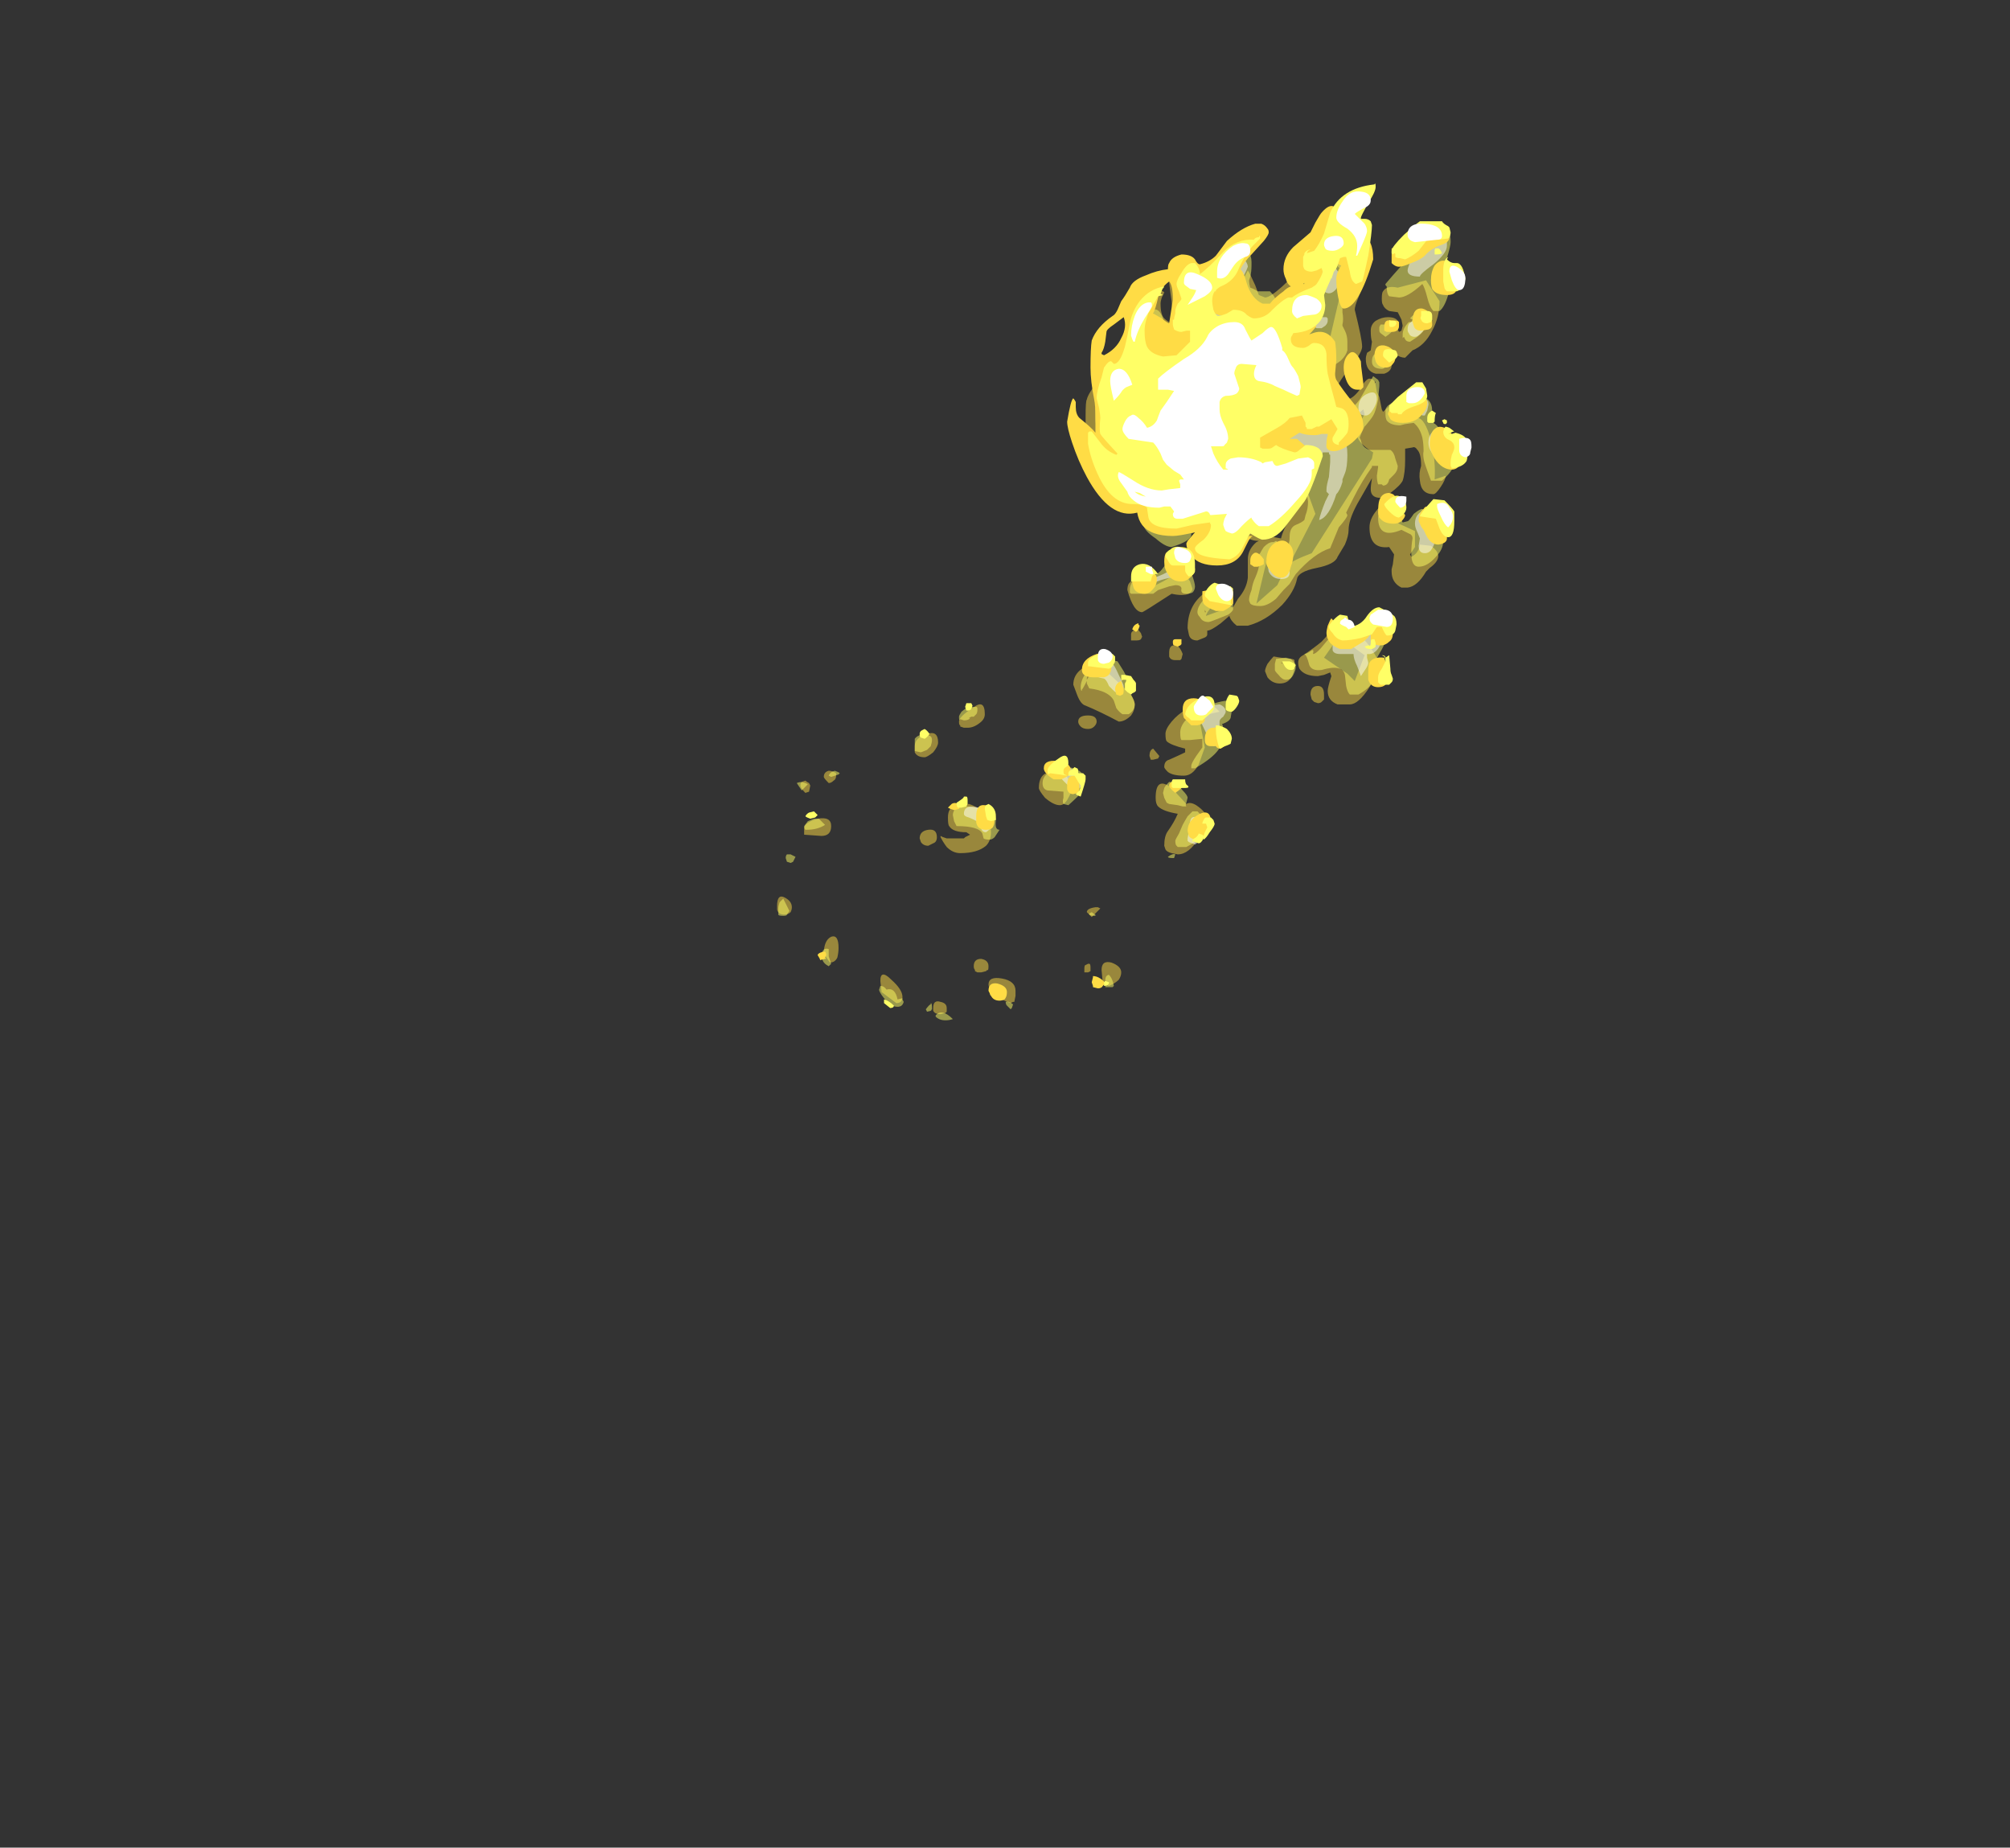 <?xml version="1.0" encoding="UTF-8" standalone="no"?>
<svg xmlns:ffdec="https://www.free-decompiler.com/flash" xmlns:xlink="http://www.w3.org/1999/xlink" ffdec:objectType="frame" height="526.05px" width="572.4px" xmlns="http://www.w3.org/2000/svg">
  <rect width="100%" height="100%" fill="#333333" stroke="none"/>
  <g transform="matrix(1.0, 0.0, 0.0, 1.0, 259.95, 395.85)">
    <use ffdec:characterId="1483" height="32.15" transform="matrix(7.0, 0.0, 0.0, 7.0, -39.0, -330.4)" width="27.65" xlink:href="#shape0"/>
    <use ffdec:characterId="1484" height="33.55" transform="matrix(7.0, 0.0, 0.0, 7.0, -30.6, -343.7)" width="27.1" xlink:href="#shape1"/>
  </g>
  <defs>
    <g id="shape0" transform="matrix(1.0, 0.0, 0.0, 1.0, 15.85, 11.8)">
      <path d="M7.35 -11.2 Q8.05 -10.85 8.05 -10.3 L8.0 -9.9 Q7.95 -9.6 8.0 -9.45 L7.85 -9.05 Q7.7 -8.7 7.7 -8.55 8.0 -7.35 8.0 -7.05 8.0 -6.8 7.5 -6.2 7.0 -5.55 7.0 -5.4 7.0 -5.25 7.1 -5.1 7.2 -4.9 7.35 -4.9 7.6 -4.9 7.9 -5.3 8.15 -5.75 8.3 -5.75 8.5 -5.75 8.55 -5.5 L8.6 -5.2 Q8.65 -5.1 8.7 -5.0 L8.8 -4.5 8.85 -4.4 Q9.1 -4.65 9.35 -4.75 L9.75 -4.75 Q9.9 -4.6 9.8 -4.1 L10.25 -4.15 Q10.55 -4.15 10.8 -3.25 11.0 -2.4 10.95 -1.65 L11.4 -1.8 Q11.4 -1.65 11.2 -1.35 11.0 -1.05 10.9 -1.05 10.4 -1.05 10.35 -1.6 10.3 -1.9 10.4 -2.2 10.4 -2.7 10.25 -2.85 10.15 -3.0 10.05 -2.95 L9.75 -2.9 9.75 -2.45 Q9.75 -1.9 9.65 -1.6 9.55 -1.4 9.15 -1.1 8.8 -0.9 8.75 -0.9 8.35 -0.9 8.35 -1.25 8.35 -1.4 8.4 -1.7 L7.8 -0.65 Q7.45 0.0 7.45 0.4 7.45 0.65 7.3 1.0 L7.0 1.5 Q6.9 1.8 6.15 1.95 5.4 2.1 5.35 2.4 5.25 2.9 4.75 3.45 4.1 4.1 3.35 4.3 L2.9 4.3 Q2.65 4.1 2.6 3.9 L2.25 4.2 Q1.85 4.5 1.7 4.5 L1.7 4.65 Q1.7 4.75 1.55 4.8 L1.3 4.9 Q1.0 4.9 0.95 4.65 L0.9 4.4 Q0.9 3.5 1.55 3.0 1.75 2.75 1.95 2.8 2.15 2.8 2.15 3.1 L1.9 3.5 Q1.65 3.8 1.65 3.9 L2.2 3.7 Q2.5 3.5 2.6 3.5 L2.7 3.55 2.75 3.55 2.95 3.2 Q3.3 2.8 3.35 2.35 L3.35 1.6 Q3.35 1.2 3.7 0.9 L3.8 0.85 Q3.5 0.85 3.3 0.7 L3.15 0.45 3.15 0.9 Q3.15 1.15 3.0 1.3 L2.35 1.45 Q1.95 1.4 1.95 1.05 L3.35 -0.2 5.7 -1.35 6.1 -0.25 5.2 1.5 Q4.95 1.75 4.7 1.75 L4.35 1.55 Q4.25 1.35 4.2 1.3 L3.7 3.4 4.55 2.65 Q4.9 1.9 4.95 1.85 5.15 1.65 5.95 1.35 L8.4 -2.5 8.45 -2.75 Q7.75 -3.15 7.75 -3.65 7.75 -3.7 8.1 -4.3 L8.05 -4.5 Q7.45 -3.95 6.95 -3.95 L6.35 -4.4 6.3 -4.9 6.4 -6.15 7.3 -10.0 6.75 -10.6 Q6.5 -10.4 6.2 -10.1 L5.95 -9.35 5.7 -9.05 4.6 -8.15 3.6 -7.85 2.6 -8.75 3.35 -10.15 Q3.45 -10.0 3.65 -9.55 L3.8 -9.15 4.05 -9.05 Q4.45 -9.05 6.0 -10.8 6.6 -11.5 7.35 -11.2 M8.55 -8.1 Q8.8 -8.25 9.05 -8.25 9.35 -8.25 9.45 -8.1 9.55 -8.0 9.45 -7.75 L9.5 -7.65 9.6 -7.7 9.65 -7.9 9.6 -8.15 9.45 -8.45 9.1 -8.5 Q8.9 -8.6 8.85 -8.75 8.8 -8.8 8.8 -9.0 8.8 -9.25 8.85 -9.3 9.0 -9.55 9.45 -9.45 L10.6 -9.75 11.15 -8.9 Q11.15 -8.25 10.85 -7.7 10.55 -7.1 10.05 -6.9 L9.75 -6.6 Q9.55 -6.6 9.35 -6.75 9.25 -6.8 9.15 -6.85 L9.05 -6.9 9.0 -6.9 9.05 -6.6 Q9.2 -6.5 9.2 -6.3 9.2 -6.05 8.9 -5.95 L8.55 -5.95 Q8.15 -6.05 8.15 -6.55 8.15 -6.65 8.2 -6.8 L8.35 -6.9 8.4 -7.25 Q8.35 -7.4 8.35 -7.7 8.35 -7.95 8.55 -8.1 M1.9 -8.9 L1.7 -8.3 Q2.0 -8.25 2.0 -7.95 L2.0 -7.65 2.4 -7.2 1.25 -6.55 0.35 -6.85 0.0 -7.2 -0.55 -7.55 -0.75 -7.15 Q-1.05 -5.8 -1.5 -5.8 L-2.6 -4.2 -1.8 -2.35 -1.4 -0.8 Q-1.6 -0.65 -2.0 -0.65 -2.35 -0.65 -2.5 -1.15 -2.6 -1.35 -2.6 -1.65 L-2.5 -2.0 Q-2.4 -2.3 -2.4 -2.4 -2.4 -2.5 -2.7 -2.8 L-3.1 -3.35 Q-3.2 -3.5 -3.25 -3.8 L-3.25 -4.2 Q-3.25 -4.85 -3.2 -4.9 -3.15 -5.15 -2.7 -5.7 L-2.3 -6.05 -1.8 -6.35 -1.75 -6.35 -1.6 -6.7 Q-1.35 -7.35 -1.25 -7.8 -1.4 -8.4 -1.05 -8.75 -0.8 -9.0 -0.25 -9.35 -0.05 -9.3 -0.05 -9.25 L-0.15 -9.05 Q-0.2 -8.9 -0.2 -8.8 -0.2 -8.35 -0.05 -8.2 0.15 -8.0 0.9 -7.65 L1.0 -7.65 1.15 -7.7 1.3 -8.0 1.25 -8.15 Q0.6 -8.1 0.35 -8.4 0.25 -8.55 0.25 -8.9 L0.2 -9.25 0.15 -9.65 Q0.15 -10.05 0.65 -10.15 1.15 -10.2 1.55 -9.65 L1.65 -9.4 Q1.75 -9.45 1.9 -9.45 L2.0 -9.4 2.0 -9.3 1.9 -8.9 M1.05 -9.05 L1.05 -9.15 Q0.95 -9.4 0.8 -9.45 L0.8 -8.95 1.05 -9.05 M4.9 -0.05 Q4.6 0.35 4.2 0.6 L4.15 0.65 4.7 0.75 Q4.8 0.35 5.05 0.0 5.35 -0.4 5.45 -0.7 L5.4 -0.65 4.9 -0.05 M8.95 -0.45 L9.5 0.15 10.15 0.45 10.15 1.1 9.95 1.4 10.0 1.5 Q10.3 1.35 10.35 1.0 L10.8 1.05 Q10.95 1.15 11.05 1.3 L11.1 1.45 Q11.1 1.7 10.75 1.95 L10.6 2.1 Q10.25 2.7 9.85 2.75 L9.6 2.75 Q9.2 2.55 9.2 2.1 L9.2 2.0 9.25 1.8 9.3 1.4 9.1 1.1 Q8.3 1.2 8.3 0.3 8.3 -0.05 8.6 -0.4 8.65 -0.5 8.75 -0.5 8.9 -0.6 8.95 -0.45 M8.2 5.0 Q8.65 5.6 8.65 5.8 8.65 6.2 8.3 6.8 7.85 7.5 7.5 7.5 L7.0 7.5 Q6.6 7.35 6.6 6.95 6.6 6.8 6.75 6.35 L6.7 6.2 6.45 6.3 6.2 6.35 Q5.65 6.35 5.45 6.05 5.4 5.95 5.4 5.8 5.4 5.6 5.6 5.5 6.05 5.2 6.35 4.95 6.5 4.8 6.7 4.55 6.9 4.35 7.5 4.35 7.7 4.45 8.2 5.0 M6.8 5.1 L6.45 5.6 7.4 6.25 7.7 6.55 8.1 5.5 7.2 4.85 Q6.95 4.85 6.8 5.1 M0.25 3.0 Q-0.9 3.75 -0.95 3.75 -1.3 3.75 -1.55 2.85 -1.55 2.7 -1.5 2.6 -1.35 2.4 -1.15 2.4 L-0.6 2.75 -0.1 2.5 Q0.3 2.25 0.65 2.2 0.85 2.25 1.0 2.5 L1.1 2.8 Q1.1 2.9 0.95 3.0 0.7 3.1 0.25 3.0 M0.65 5.65 L0.6 5.7 0.4 5.7 Q0.2 5.7 0.15 5.55 L0.15 5.4 Q0.15 5.1 0.35 5.1 0.55 5.05 0.7 5.45 L0.65 5.65 M4.05 6.15 Q4.05 6.05 4.15 5.85 4.3 5.65 4.4 5.55 L4.7 5.6 5.1 5.65 Q5.2 5.65 5.25 5.7 L5.25 5.9 Q5.25 6.15 5.15 6.35 5.0 6.65 4.65 6.65 4.35 6.65 4.15 6.4 L4.05 6.15 M1.75 7.9 Q1.55 7.95 1.4 8.2 L1.6 9.25 1.35 9.95 Q1.1 10.4 0.75 10.4 0.3 10.4 0.1 10.25 -0.05 10.1 -0.05 10.05 -0.05 9.8 0.15 9.75 0.6 9.55 0.8 9.45 L0.8 9.3 Q0.2 9.15 0.05 9.0 0.0 8.95 0.0 8.7 0.0 8.5 0.25 8.2 0.5 7.9 0.85 7.7 1.7 7.2 2.2 7.8 L1.75 7.9 M0.5 11.95 Q-0.1 11.85 -0.3 11.65 -0.4 11.55 -0.4 11.3 -0.4 10.4 0.25 10.9 L0.85 11.55 Q1.0 11.45 1.25 11.6 1.7 11.9 1.7 12.2 1.7 12.45 1.35 12.95 0.95 13.6 0.5 13.6 L0.25 13.55 Q0.05 13.5 0.0 13.4 L-0.05 13.25 Q-0.05 12.85 0.1 12.65 0.35 12.3 0.5 11.95 M6.45 7.3 L6.35 7.4 Q6.3 7.45 6.2 7.45 L6.05 7.4 5.95 7.3 5.9 7.1 Q5.9 6.75 6.2 6.75 6.45 6.75 6.45 7.1 L6.45 7.3 M-0.45 -8.8 L-0.55 -8.1 -0.5 -8.35 -0.45 -8.75 -0.45 -8.8 M-3.4 6.05 Q-2.95 5.75 -2.3 6.25 L-1.6 6.9 Q-1.25 7.25 -1.25 7.5 -1.25 7.75 -1.4 7.95 -1.65 8.2 -1.9 8.2 -2.65 7.8 -3.25 7.55 -3.45 7.5 -3.6 7.1 L-3.75 6.7 Q-3.75 6.3 -3.4 6.05 M-1.4 4.65 Q-1.4 4.55 -1.3 4.5 -1.2 4.5 -1.2 4.35 L-1.0 4.6 -0.95 4.75 -1.0 4.85 Q-1.05 4.9 -1.2 4.9 L-1.4 4.9 -1.4 4.65 M-8.35 8.4 L-8.35 8.35 Q-8.4 8.35 -8.4 8.2 -8.4 8.0 -7.85 7.65 -7.35 7.25 -7.35 7.9 -7.35 8.1 -7.55 8.25 -7.8 8.45 -8.05 8.45 L-8.2 8.45 -8.35 8.4 M-9.25 9.05 Q-9.25 9.2 -9.45 9.45 -9.7 9.65 -9.8 9.65 -10.1 9.65 -10.2 9.45 L-10.2 9.2 Q-10.2 8.85 -9.7 8.7 -9.25 8.55 -9.25 9.05 M-8.9 12.95 L-8.2 12.95 -8.15 12.9 -7.95 12.8 -8.1 12.7 Q-8.65 12.7 -8.8 12.45 -8.85 12.4 -8.85 12.1 -8.85 11.7 -8.55 11.6 L-8.0 11.55 Q-7.65 11.65 -7.4 11.95 -7.1 12.3 -7.1 12.7 -7.1 13.05 -7.3 13.25 -7.65 13.55 -8.35 13.55 -8.65 13.55 -8.9 13.3 -9.05 13.1 -9.15 12.9 L-9.15 12.85 -9.05 12.9 -8.9 12.95 M-9.95 13.1 L-10.0 12.95 Q-10.0 12.65 -9.65 12.6 -9.3 12.55 -9.3 12.9 -9.3 13.1 -9.45 13.15 L-9.65 13.25 Q-9.85 13.25 -9.95 13.1 M-2.9 8.4 Q-3.0 8.5 -3.15 8.5 -3.35 8.5 -3.45 8.4 -3.55 8.3 -3.55 8.2 -3.55 7.95 -3.15 7.95 -2.8 7.95 -2.8 8.2 -2.8 8.3 -2.9 8.4 M-0.25 9.6 L-0.3 9.7 -0.5 9.75 -0.6 9.75 -0.65 9.6 Q-0.65 9.35 -0.5 9.3 L-0.25 9.6 M-4.0 10.45 L-3.8 10.85 Q-3.8 11.05 -3.95 11.3 -4.1 11.6 -4.3 11.6 -4.55 11.6 -4.9 11.3 -5.15 11.0 -5.15 10.9 -5.15 10.2 -4.5 10.25 -4.2 10.3 -4.0 10.45 M-13.4 10.4 Q-13.4 10.55 -13.5 10.6 -13.6 10.7 -13.7 10.7 -13.9 10.5 -13.9 10.45 -13.9 10.25 -13.7 10.2 -13.55 10.2 -13.4 10.3 L-13.4 10.4 M-14.5 10.7 L-14.45 10.8 -14.5 11.05 -14.65 11.1 Q-14.85 10.9 -14.85 10.8 -14.85 10.7 -14.8 10.65 L-14.65 10.6 Q-14.6 10.65 -14.5 10.7 M-14.7 12.55 Q-14.7 12.3 -14.15 12.15 -13.6 12.05 -13.6 12.45 -13.6 12.65 -13.7 12.75 -13.8 12.85 -14.0 12.85 L-14.7 12.8 -14.7 12.55 M-13.6 16.95 Q-13.3 16.85 -13.3 17.4 -13.3 17.6 -13.35 17.8 -13.45 18.0 -13.65 18.0 L-13.9 17.65 Q-13.9 17.1 -13.6 16.95 M-15.2 15.75 Q-15.2 15.85 -15.25 15.95 -15.35 16.05 -15.5 16.05 -15.75 16.05 -15.8 15.85 L-15.8 15.7 Q-15.8 15.2 -15.5 15.35 -15.2 15.5 -15.2 15.75 M-2.65 15.8 L-3.0 16.15 -3.2 15.95 Q-3.2 15.8 -2.85 15.75 L-2.75 15.75 -2.65 15.8 M-3.1 18.05 Q-3.05 18.05 -3.05 18.2 L-3.05 18.35 -3.15 18.4 -3.3 18.4 -3.3 18.25 Q-3.3 18.1 -3.25 18.1 L-3.15 18.05 -3.1 18.05 M-1.8 18.4 Q-1.8 18.55 -1.9 18.7 -2.05 18.85 -2.3 18.95 L-2.55 18.85 -2.6 18.3 Q-2.6 17.9 -2.2 18.0 -1.8 18.15 -1.8 18.4 M-10.7 19.4 Q-10.7 19.65 -10.95 19.65 L-11.55 19.2 -11.6 18.75 Q-11.6 18.25 -11.15 18.7 -10.7 19.1 -10.7 19.4 M-8.9 20.0 L-8.95 20.05 -9.15 20.1 Q-9.4 20.1 -9.45 19.95 L-9.45 19.85 Q-9.45 19.5 -9.15 19.6 -8.9 19.65 -8.9 19.85 -8.9 20.05 -8.9 20.0 M-7.2 18.9 Q-7.2 18.55 -6.65 18.65 -6.1 18.75 -6.1 19.15 L-6.1 19.35 -6.15 19.6 -6.2 19.6 -6.3 19.65 -6.8 19.45 -7.05 19.2 Q-7.2 19.0 -7.2 18.9 M-7.25 18.3 L-7.3 18.35 -7.5 18.4 -7.65 18.4 -7.75 18.35 -7.75 18.3 Q-7.8 18.25 -7.8 18.15 -7.8 17.85 -7.5 17.85 -7.2 17.9 -7.2 18.15 -7.2 18.35 -7.25 18.3" fill="#ffdc45" fill-opacity="0.498" fill-rule="evenodd" stroke="none"/>
      <path d="M10.25 -11.25 Q10.35 -11.45 10.7 -11.6 11.35 -11.9 11.55 -11.7 11.6 -11.6 11.6 -11.3 11.6 -11.15 11.45 -10.65 L11.3 -10.15 Q11.3 -10.1 11.45 -10.05 11.6 -10.0 11.6 -9.9 11.6 -9.55 11.5 -9.15 11.35 -8.65 11.15 -8.5 L10.9 -8.5 Q10.75 -8.65 10.65 -9.05 10.55 -9.45 10.45 -9.6 9.85 -9.05 9.5 -9.05 L9.1 -9.1 Q9.0 -9.2 9.0 -9.5 L8.95 -9.55 8.95 -9.6 9.25 -9.95 10.05 -10.85 Q10.15 -11.0 10.25 -11.25 M7.25 -11.1 Q7.4 -10.3 7.4 -10.0 7.4 -9.8 7.3 -9.45 7.2 -9.1 7.2 -8.95 L7.2 -8.45 Q7.25 -8.15 7.2 -7.95 L7.2 -7.9 7.3 -7.7 Q7.4 -7.5 7.4 -7.25 L7.4 -6.9 Q7.35 -6.7 7.15 -6.5 7.1 -6.45 6.8 -6.25 L6.75 -6.0 6.7 -6.0 6.75 -6.2 6.7 -6.2 Q6.45 -6.05 6.45 -5.9 L6.4 -5.1 6.35 -4.5 Q6.35 -4.4 6.55 -4.3 L6.9 -4.2 Q7.45 -4.3 7.9 -4.9 L8.45 -5.85 8.65 -5.7 8.7 -5.6 8.7 -5.45 8.65 -4.9 Q8.55 -4.4 8.45 -4.25 8.4 -4.15 8.15 -3.85 L8.1 -3.8 Q7.95 -3.5 7.9 -3.35 L7.95 -3.25 Q8.0 -2.95 8.3 -2.85 L9.15 -2.85 Q9.3 -2.75 9.35 -2.5 L9.45 -2.2 Q9.45 -2.0 9.3 -1.85 L9.1 -1.65 Q9.05 -1.4 8.85 -1.4 L8.8 -1.45 8.65 -1.45 Q8.6 -1.6 8.6 -1.8 L8.65 -2.15 8.65 -2.2 8.4 -2.2 8.4 -2.15 Q8.0 -1.6 7.65 -0.9 L7.35 -0.3 7.4 -0.2 Q7.4 -0.1 7.05 0.3 L6.7 1.15 Q6.05 1.35 5.3 2.2 L5.05 2.6 4.8 2.85 4.5 3.2 Q4.15 3.5 3.85 3.5 3.55 3.5 3.45 3.4 3.4 3.3 3.4 3.25 3.4 3.1 3.5 2.85 3.55 2.55 3.65 2.35 3.8 2.0 3.8 1.85 3.75 1.7 3.75 1.55 3.75 1.45 3.85 1.35 3.9 1.25 4.0 1.1 4.2 0.9 4.35 0.9 L4.4 0.9 4.5 0.85 4.7 1.05 Q4.75 1.15 4.75 1.25 5.05 1.15 5.05 0.7 5.05 0.3 5.3 0.2 5.55 0.1 5.65 0.0 L5.7 -0.2 Q5.8 -0.45 5.8 -0.75 L5.75 -1.05 5.6 -1.15 Q5.3 -1.0 5.1 -0.8 4.95 -0.6 4.75 -0.35 4.6 -0.1 3.95 0.45 L3.9 0.3 3.8 0.3 3.8 0.35 3.75 0.4 3.6 0.2 Q3.5 0.0 3.4 -0.1 3.3 -0.05 2.95 0.35 L2.5 0.7 2.55 1.0 Q2.55 1.25 2.35 1.3 L2.05 1.4 Q1.65 1.4 1.6 1.0 1.5 0.55 1.4 0.5 1.25 0.45 1.05 0.55 L1.05 0.6 Q1.05 0.85 0.25 1.1 0.0 1.1 -0.4 0.75 -0.85 0.45 -0.9 0.2 -0.9 0.0 -0.8 -0.45 -0.8 -0.85 -1.15 -0.85 -1.25 -0.85 -1.4 -0.75 -1.55 -0.7 -1.65 -0.7 -1.95 -0.7 -2.15 -1.0 -2.3 -1.2 -2.3 -1.3 L-2.1 -2.8 Q-2.1 -2.9 -2.5 -3.2 -2.85 -3.6 -2.85 -4.15 L-2.85 -4.55 -2.45 -5.1 Q-2.25 -5.4 -2.1 -5.7 -2.0 -5.95 -1.45 -5.95 -1.2 -5.95 -1.15 -6.8 -1.05 -7.85 -0.95 -8.05 -0.4 -9.0 -0.1 -8.2 L0.0 -7.65 0.0 -7.7 Q0.1 -7.4 0.2 -7.2 0.45 -6.75 0.9 -6.75 1.45 -6.75 1.65 -6.95 1.8 -7.05 1.85 -7.2 L1.8 -7.25 1.6 -7.3 Q1.45 -7.45 1.35 -8.15 1.3 -8.75 1.1 -8.75 1.0 -8.75 0.9 -8.65 0.85 -8.6 0.75 -8.6 0.55 -8.6 0.45 -8.8 0.4 -8.9 0.4 -9.0 0.4 -9.3 0.45 -9.5 0.6 -9.8 0.85 -9.8 0.95 -9.8 1.05 -9.7 1.2 -9.6 1.3 -9.6 L1.35 -9.2 Q1.4 -9.0 1.5 -8.9 1.65 -9.1 1.9 -9.9 2.15 -10.55 2.65 -11.0 L2.95 -11.05 3.35 -10.95 Q3.5 -10.75 3.5 -10.5 L3.5 -10.35 Q3.5 -10.1 3.45 -9.9 L3.4 -9.75 Q3.4 -9.6 3.45 -9.45 3.6 -9.4 3.75 -9.3 L4.25 -9.3 Q4.5 -9.05 4.5 -8.85 L4.5 -8.6 4.45 -8.55 4.3 -8.55 3.95 -8.7 3.65 -8.85 Q3.35 -8.85 3.25 -8.6 3.15 -8.5 3.15 -8.35 3.15 -8.25 3.25 -8.2 L3.35 -8.15 4.35 -8.35 4.35 -8.3 4.4 -8.3 4.6 -8.4 5.05 -8.8 Q5.6 -9.3 5.65 -9.6 5.65 -10.0 6.05 -10.5 6.45 -11.0 7.05 -11.1 L7.25 -11.1 M10.0 -8.05 L10.05 -8.15 9.95 -8.2 Q10.25 -8.55 10.4 -8.3 10.55 -8.15 10.55 -7.8 10.55 -7.7 10.25 -7.45 L9.95 -7.25 Q9.8 -7.25 9.75 -7.35 L9.7 -7.45 9.65 -7.4 9.65 -7.55 Q9.65 -7.8 9.9 -8.05 L10.0 -8.05 M8.75 -7.95 L9.15 -7.95 9.2 -7.9 9.25 -7.75 Q9.25 -7.65 8.95 -7.45 L8.75 -7.6 Q8.7 -7.65 8.7 -7.7 L8.7 -7.85 8.75 -7.95 M9.0 -6.5 Q9.0 -6.15 8.8 -6.15 8.4 -6.15 8.4 -6.45 8.4 -6.8 8.7 -6.8 9.0 -6.8 9.0 -6.5 M10.1 -4.95 Q10.3 -5.25 10.6 -4.95 11.0 -4.7 10.75 -4.0 11.0 -3.95 11.15 -3.7 L11.4 -3.7 Q11.7 -3.55 11.75 -3.25 L11.8 -2.75 Q11.8 -2.3 11.75 -2.25 11.65 -1.95 11.25 -1.6 L10.8 -1.6 10.6 -2.15 Q10.45 -2.55 10.5 -2.8 10.5 -3.1 10.45 -3.35 10.35 -3.75 10.1 -3.95 L9.75 -3.9 9.55 -3.85 Q9.15 -3.85 9.0 -4.05 8.95 -4.15 8.95 -4.3 8.95 -4.45 8.95 -4.5 9.0 -4.65 9.2 -4.75 9.3 -4.75 9.25 -4.6 L9.45 -4.55 9.75 -4.5 Q9.85 -4.5 10.1 -4.95 M8.55 -5.6 L8.55 -5.65 8.5 -5.55 8.55 -5.6 M9.2 -0.65 Q9.45 -0.65 9.55 -0.35 9.65 -0.2 9.6 0.0 L9.65 0.1 9.85 0.05 Q9.9 0.05 10.1 -0.25 10.35 -0.45 10.45 -0.45 L10.8 -0.2 11.15 0.2 Q11.3 0.5 11.3 0.85 11.3 1.2 11.0 1.5 10.65 1.9 10.3 1.9 10.0 1.9 10.0 1.35 10.0 1.05 10.05 0.75 10.05 0.6 9.9 0.55 L9.6 0.4 Q8.65 0.8 8.65 -0.1 8.65 -0.2 8.85 -0.4 9.05 -0.7 9.2 -0.65 M6.6 1.05 L6.6 1.05 M8.65 4.2 L8.85 4.2 Q8.95 4.25 9.0 4.35 L9.0 4.55 Q9.0 4.95 8.75 5.35 8.5 5.75 8.5 6.0 8.5 6.35 8.45 6.55 8.3 6.85 7.85 7.1 L7.5 7.1 Q7.4 7.0 7.35 6.75 L7.3 6.3 Q7.2 5.85 6.35 6.1 5.95 6.15 5.85 5.9 5.75 5.5 5.65 5.45 5.75 5.45 5.95 5.3 6.05 5.25 6.0 5.45 6.15 5.45 6.5 5.0 6.85 4.55 7.25 4.55 L7.6 4.65 Q7.8 4.7 7.8 4.75 L8.25 4.45 8.65 4.2 M0.6 1.45 L0.6 1.45 M0.55 1.2 Q0.65 1.25 0.75 1.4 0.8 1.4 0.9 1.45 1.05 1.6 1.05 2.05 L1.05 2.15 Q1.2 2.55 1.2 2.7 1.2 2.85 1.1 2.95 1.0 3.0 0.85 3.0 0.6 3.0 0.65 2.8 0.65 2.65 0.4 2.65 L0.15 2.7 -0.3 2.85 -0.5 3.0 -1.4 3.0 -1.45 2.95 -1.45 2.8 Q-1.45 2.7 -1.35 2.5 -1.25 2.3 -1.1 2.2 -0.45 2.45 -0.1 1.95 L0.2 1.55 Q0.4 1.25 0.55 1.2 M2.05 2.85 L2.4 2.85 2.65 2.95 2.75 3.1 2.75 3.65 Q2.7 3.75 2.55 3.85 L2.05 4.05 Q1.8 4.15 1.75 4.15 1.5 4.15 1.4 3.95 1.3 3.85 1.3 3.75 1.3 3.55 1.5 3.3 1.65 3.15 2.05 2.85 M1.6 3.65 L1.6 3.75 1.65 3.75 1.6 3.65 M5.1 5.65 L5.25 5.8 Q5.3 5.85 5.3 6.0 5.3 6.1 5.2 6.3 5.1 6.5 4.9 6.5 4.75 6.5 4.6 6.3 4.45 6.15 4.45 6.1 4.45 5.95 4.45 5.85 L4.5 5.65 4.9 5.6 5.1 5.65 M4.75 5.8 L4.7 5.8 4.75 5.85 4.75 5.8 M2.7 7.75 L2.65 8.05 Q2.6 8.2 2.3 8.3 2.35 8.35 2.35 8.6 2.35 9.05 2.15 9.35 1.9 9.7 1.2 10.1 L1.05 10.1 1.05 10.0 Q1.05 9.9 1.25 9.6 L1.5 9.25 1.5 8.9 1.0 8.95 0.65 8.95 Q0.6 8.9 0.6 8.65 0.6 8.2 1.25 7.8 1.8 7.45 2.45 7.35 L2.65 7.4 2.7 7.75 M0.45 10.7 L0.7 11.0 Q0.9 11.2 0.9 11.3 L0.85 11.5 Q0.8 11.6 0.85 11.65 0.9 11.65 0.7 11.65 L0.5 11.6 0.15 11.55 0.05 11.5 -0.05 11.3 -0.1 11.1 -0.05 10.9 Q0.0 10.8 0.15 10.65 L0.45 10.7 M1.3 11.85 L1.65 12.2 Q1.75 12.3 1.75 12.45 1.75 12.7 1.5 12.9 1.4 13.0 0.85 13.3 L0.5 13.3 0.45 13.25 Q0.4 13.2 0.4 13.05 0.4 13.0 0.55 12.75 L0.7 12.4 Q0.75 12.3 0.9 12.05 1.05 11.9 1.1 11.85 L1.3 11.85 M0.35 13.75 L0.3 13.75 Q0.1 13.75 0.1 13.7 0.3 13.55 0.4 13.6 L0.35 13.75 M-3.05 6.25 L-3.1 6.25 Q-3.2 6.35 -3.2 6.45 L-3.2 6.5 Q-3.1 6.35 -3.05 6.25 M-3.4 6.95 Q-3.45 6.95 -3.45 6.8 -3.45 6.45 -3.1 6.05 -2.65 5.55 -1.95 5.75 L-1.7 6.15 Q-1.55 6.4 -1.55 6.65 L-1.4 7.1 Q-1.25 7.4 -1.25 7.5 -1.25 7.75 -1.5 7.9 L-1.75 7.9 Q-1.9 7.8 -2.0 7.65 L-2.1 7.35 Q-2.3 6.95 -3.1 6.85 L-3.2 6.65 -3.2 6.55 Q-3.35 6.85 -3.4 6.9 L-3.4 6.95 M-7.7 7.9 L-7.8 8.0 -7.9 8.0 -8.0 8.05 -7.95 8.05 Q-8.0 8.15 -8.2 8.15 L-8.35 8.1 Q-8.4 8.2 -8.4 8.0 -8.4 7.95 -8.3 7.8 L-8.05 7.6 -7.7 7.6 Q-7.65 7.6 -7.65 7.7 -7.65 7.85 -7.7 7.9 M-9.55 8.8 Q-9.5 8.85 -9.5 8.95 -9.5 9.05 -9.55 9.2 L-9.7 9.35 -9.95 9.45 -10.2 9.4 -10.2 9.2 Q-10.2 9.0 -10.2 8.9 -10.1 8.75 -9.8 8.7 L-9.65 8.75 -9.55 8.8 M-8.65 12.0 Q-8.65 11.8 -8.4 11.6 L-7.7 11.7 -7.25 11.7 Q-6.9 11.85 -6.9 12.25 -6.95 12.6 -6.75 12.6 L-6.95 12.9 Q-7.05 13.0 -7.15 13.0 -7.35 13.0 -7.4 12.95 L-7.45 12.75 Q-7.6 12.45 -8.5 12.45 L-8.6 12.25 -8.65 12.0 M-3.4 10.3 Q-3.4 10.35 -3.4 10.65 -3.4 11.0 -3.4 11.05 -3.5 11.2 -3.95 11.6 L-4.15 11.55 Q-4.2 11.45 -4.15 11.3 L-4.15 11.05 -4.8 11.0 Q-5.0 10.95 -5.0 10.7 -5.0 10.5 -4.85 10.35 -4.65 10.2 -4.2 10.0 -3.55 10.1 -3.4 10.3 M-13.45 10.2 Q-13.3 10.25 -13.25 10.3 L-13.3 10.35 -13.6 10.45 -13.7 10.4 Q-13.65 10.25 -13.45 10.2 M-14.8 11.0 L-15.0 10.7 Q-14.8 10.6 -14.55 10.75 L-14.8 11.0 M-14.7 12.45 L-14.55 12.25 -14.3 12.15 -14.1 12.15 -13.85 12.4 Q-14.15 12.6 -14.6 12.6 L-14.65 12.6 Q-14.7 12.55 -14.7 12.45 M-15.45 13.75 Q-15.45 13.65 -15.4 13.6 L-15.25 13.6 -15.05 13.7 -15.15 13.9 -15.25 13.95 -15.4 13.9 -15.45 13.75 M-13.7 17.45 L-13.7 17.75 -13.6 18.05 -13.7 18.15 Q-13.9 18.05 -13.95 17.9 L-14.0 17.75 Q-14.0 17.6 -13.95 17.55 -13.9 17.4 -13.7 17.45 M-15.3 15.9 L-15.4 16.05 Q-15.4 16.1 -15.55 16.1 -15.75 16.1 -15.75 16.05 L-15.75 15.8 Q-15.75 15.7 -15.7 15.55 L-15.55 15.4 -15.3 15.9 M-11.6 18.95 Q-11.45 18.95 -11.35 19.1 -11.0 19.0 -10.9 19.5 L-10.7 19.45 -10.7 19.5 -10.65 19.6 Q-10.7 19.8 -10.9 19.8 -11.2 19.8 -11.45 19.45 -11.65 19.2 -11.65 19.1 L-11.6 18.95 M-2.85 16.1 L-2.9 16.1 Q-3.05 16.1 -3.1 16.05 L-3.1 16.0 -3.0 15.95 Q-2.95 16.0 -2.85 16.05 L-2.85 16.1 M-2.3 18.5 Q-2.15 18.65 -2.1 18.95 L-2.15 19.0 -2.45 19.0 -2.45 18.75 Q-2.45 18.6 -2.4 18.55 -2.35 18.5 -2.3 18.5 M-11.3 19.25 L-11.3 19.25 M-9.35 20.15 Q-9.1 19.85 -8.65 20.3 -8.8 20.35 -8.95 20.35 -9.2 20.35 -9.35 20.2 L-9.35 20.15 M-9.55 19.65 Q-9.5 19.65 -9.5 19.8 L-9.5 19.9 -9.55 19.95 -9.5 19.95 -9.7 20.0 -9.75 19.9 Q-9.6 19.7 -9.55 19.7 L-9.55 19.65 M-6.9 19.1 L-6.85 19.15 -7.05 19.3 -7.1 19.35 Q-7.15 19.35 -7.15 19.2 -7.15 18.95 -6.9 19.1 M-6.25 19.85 L-6.3 19.9 -6.45 19.75 Q-6.5 19.7 -6.5 19.6 -6.4 19.55 -6.2 19.7 L-6.25 19.85" fill="#ffff66" fill-opacity="0.498" fill-rule="evenodd" stroke="none"/>
      <path d="M11.15 -11.7 Q11.4 -11.65 11.45 -11.45 L11.45 -11.15 Q11.45 -10.85 10.9 -10.4 10.35 -10.0 10.35 -9.9 9.85 -9.9 9.85 -10.15 9.85 -10.25 10.0 -10.6 L10.15 -11.0 Q10.55 -11.8 11.15 -11.7 M6.95 -10.2 Q7.1 -10.0 7.1 -9.9 7.1 -9.65 6.95 -9.4 6.7 -9.1 6.45 -9.3 6.3 -9.25 6.3 -9.05 6.3 -8.9 6.35 -8.8 6.4 -8.75 6.35 -8.7 6.2 -9.15 6.0 -9.3 5.85 -9.35 5.85 -9.7 5.85 -10.0 6.05 -10.2 6.3 -10.5 6.7 -10.5 L6.95 -10.2 M6.6 -8.2 L6.6 -8.1 Q6.6 -8.0 6.5 -7.9 L6.35 -7.8 6.15 -7.8 6.0 -7.9 6.0 -7.85 Q5.9 -7.75 5.6 -7.9 5.45 -7.85 5.35 -7.6 L5.2 -7.25 Q5.2 -7.2 5.3 -7.15 5.35 -7.1 5.45 -7.1 L5.6 -7.2 5.75 -7.2 Q6.0 -7.2 6.1 -7.0 6.2 -6.85 6.2 -6.75 6.2 -6.55 5.95 -6.2 5.7 -5.9 5.7 -5.55 5.7 -5.25 5.85 -4.45 5.95 -3.65 6.0 -3.5 6.2 -3.55 6.3 -3.7 6.35 -3.9 6.55 -3.9 6.65 -3.9 6.8 -3.7 L6.9 -3.7 Q7.4 -3.5 7.4 -2.65 7.4 -2.15 7.3 -1.9 L7.2 -1.65 7.2 -1.55 Q7.1 -1.2 6.95 -1.05 6.65 -0.1 6.25 0.0 6.3 -0.25 6.5 -0.75 L6.65 -1.05 6.55 -1.15 Q6.55 -1.2 6.55 -1.25 6.55 -1.4 6.65 -1.75 L6.7 -2.35 6.7 -2.5 Q6.7 -2.6 6.7 -2.65 6.65 -2.65 6.65 -2.75 L6.4 -2.75 Q6.35 -2.5 6.25 -2.25 6.05 -1.8 5.7 -1.8 5.2 -1.8 4.95 -2.25 4.8 -2.45 4.8 -2.7 L4.85 -3.25 4.95 -3.75 Q4.95 -3.9 4.75 -4.2 L4.6 -4.45 4.2 -4.45 Q4.2 -4.85 4.05 -5.25 3.85 -5.3 3.75 -5.2 3.65 -5.1 3.65 -5.0 L3.55 -5.05 Q3.55 -4.85 3.4 -4.9 3.2 -4.95 3.1 -4.6 L2.9 -3.9 2.9 -3.2 Q2.85 -2.65 2.5 -2.65 2.35 -2.65 2.3 -2.7 L2.25 -2.9 2.2 -2.9 Q2.15 -2.9 2.15 -2.8 2.15 -2.65 2.4 -2.4 2.7 -2.1 3.2 -2.15 L3.7 -1.8 Q3.85 -1.7 3.85 -1.5 3.85 -1.3 3.7 -1.0 3.5 -0.65 3.2 -0.65 L3.05 -0.65 3.05 -0.7 2.95 -0.7 Q2.75 -0.5 2.35 -0.3 1.65 0.05 1.35 0.05 0.95 0.05 0.85 -0.35 L0.65 -0.95 -0.1 -1.0 -0.35 -1.2 -0.5 -1.3 Q-0.6 -1.4 -0.7 -1.4 L-0.75 -1.35 Q-0.8 -1.3 -0.95 -1.3 -1.35 -1.3 -1.4 -1.85 -1.4 -2.15 -1.35 -2.45 L-1.6 -2.65 Q-1.85 -2.9 -1.95 -3.15 -2.0 -3.4 -2.0 -3.85 L-2.0 -4.1 Q-2.0 -4.35 -1.85 -4.4 -1.7 -4.3 -1.3 -3.6 -0.95 -3.0 -0.9 -3.0 -0.5 -3.0 -0.25 -3.15 0.05 -3.3 0.05 -3.6 0.05 -3.75 0.2 -4.15 0.3 -4.5 0.3 -4.65 L0.3 -4.85 0.2 -4.95 0.05 -4.85 Q-0.1 -4.8 -0.2 -4.8 -0.55 -4.8 -0.6 -5.0 -0.6 -5.1 -0.6 -5.25 -0.6 -5.5 -0.5 -5.6 L0.15 -5.9 0.55 -6.2 Q0.75 -6.3 0.95 -6.3 L1.15 -6.4 Q1.65 -6.6 2.1 -6.4 L2.6 -6.45 3.6 -6.5 Q3.7 -6.6 3.8 -6.95 3.9 -7.25 4.15 -7.35 L4.3 -7.45 4.6 -7.95 Q4.9 -8.35 5.65 -8.35 L5.95 -8.3 6.15 -8.25 6.55 -8.25 6.6 -8.2 M10.85 -9.65 Q10.85 -9.95 11.15 -9.9 11.45 -9.85 11.45 -9.55 11.45 -9.25 11.2 -9.25 11.05 -9.25 10.95 -9.4 10.85 -9.55 10.85 -9.65 M9.85 -7.75 Q9.85 -8.1 10.2 -8.1 10.55 -8.15 10.55 -7.85 10.55 -7.75 10.4 -7.6 10.25 -7.45 10.15 -7.45 9.95 -7.45 9.9 -7.6 9.85 -7.65 9.85 -7.75 M1.95 -9.1 Q1.95 -9.5 2.25 -10.05 2.5 -10.6 2.8 -10.75 L3.0 -10.75 Q3.15 -10.7 3.25 -10.55 3.35 -10.4 3.35 -10.3 3.1 -9.6 2.7 -9.6 L2.5 -9.3 Q2.3 -9.05 2.1 -8.95 L2.0 -9.0 Q1.95 -9.0 1.95 -9.1 M1.1 -9.45 L1.05 -9.25 1.0 -9.2 Q0.95 -9.15 0.85 -9.15 0.7 -9.15 0.65 -9.25 0.6 -9.35 0.6 -9.4 0.6 -9.5 0.7 -9.6 0.8 -9.7 1.05 -9.6 L1.1 -9.45 M2.55 -8.1 L2.5 -7.9 2.45 -7.85 Q2.4 -7.8 2.3 -7.8 2.05 -7.8 1.9 -8.05 1.8 -8.25 1.8 -8.35 1.8 -8.45 1.95 -8.6 2.05 -8.75 2.15 -8.8 L2.15 -8.65 2.35 -8.5 Q2.55 -8.3 2.55 -8.1 M4.65 -7.15 L4.55 -7.05 4.8 -7.1 4.8 -7.15 4.7 -7.2 4.65 -7.15 M10.65 -4.45 L10.55 -4.25 10.45 -4.25 10.25 -4.45 Q10.2 -4.55 10.2 -4.6 10.2 -4.85 10.45 -4.9 10.7 -4.95 10.7 -4.7 L10.65 -4.45 M7.9 -4.35 Q7.85 -4.45 7.85 -4.55 7.85 -5.0 8.25 -5.15 8.6 -5.3 8.6 -4.9 8.6 -4.75 8.45 -4.5 8.3 -4.25 8.15 -4.25 7.95 -4.25 7.9 -4.35 M6.85 -2.9 L6.8 -2.9 6.85 -2.85 6.85 -2.9 M9.55 -0.15 Q9.45 -0.1 9.35 -0.05 L9.15 -0.25 Q9.15 -0.5 9.25 -0.55 9.4 -0.6 9.6 -0.3 L9.55 -0.15 M10.8 -2.8 Q10.7 -2.95 10.7 -3.15 10.7 -3.65 11.2 -3.7 11.7 -3.75 11.7 -3.05 11.7 -2.8 11.65 -2.7 11.55 -2.5 11.3 -2.5 10.95 -2.5 10.8 -2.8 M10.8 0.0 L10.9 0.45 10.95 0.85 Q10.95 1.0 10.85 1.15 10.75 1.35 10.55 1.35 10.3 1.35 10.3 1.05 L10.35 0.75 10.25 0.5 Q10.15 0.3 10.15 0.15 10.15 -0.15 10.35 -0.3 10.55 -0.5 10.8 0.0 M7.8 4.85 Q8.15 4.35 8.5 4.15 8.9 3.9 8.9 4.45 8.9 4.7 8.75 5.05 8.55 5.5 8.2 5.45 L8.2 5.6 8.25 5.8 Q8.25 5.9 8.15 6.05 L7.95 6.35 7.8 5.95 Q7.65 5.65 7.65 5.45 L7.1 5.45 Q6.85 5.45 6.8 5.3 L6.8 5.15 Q6.8 5.0 6.85 4.85 6.95 4.7 7.15 4.7 L7.5 4.8 7.8 4.85 M4.2 2.1 L4.15 1.8 Q4.15 1.45 4.3 1.25 4.4 1.1 4.6 1.15 5.05 1.3 5.05 2.15 5.05 2.4 4.7 2.4 4.35 2.4 4.2 2.1 M0.75 1.5 Q0.95 1.7 0.95 1.95 0.95 2.2 0.85 2.25 0.8 2.3 0.6 2.3 -0.1 2.35 -0.55 2.6 L-0.75 2.55 -0.7 2.45 -0.2 2.25 Q0.05 2.15 0.15 2.05 0.2 2.0 0.2 1.85 0.2 1.7 0.25 1.6 0.45 1.3 0.75 1.5 M2.75 3.3 Q2.75 3.5 2.45 3.6 L2.0 3.6 1.8 3.5 Q1.7 3.4 1.7 3.35 1.7 3.2 1.85 3.1 2.05 2.95 2.5 3.0 2.75 3.1 2.75 3.3 M2.45 7.8 Q2.45 7.85 2.35 8.0 2.2 8.1 2.2 8.2 L2.2 8.35 2.25 8.55 Q2.25 8.7 2.2 8.9 2.1 9.15 1.95 9.2 1.85 9.1 1.6 8.55 1.35 8.05 1.35 8.0 1.35 7.8 1.5 7.7 1.65 7.55 2.2 7.5 2.45 7.6 2.45 7.8 M1.3 12.1 Q1.6 12.25 1.6 12.5 1.6 12.7 1.55 12.85 1.45 13.05 1.2 13.2 L0.95 13.1 0.9 13.05 0.9 12.95 1.0 12.35 Q1.0 12.0 1.3 12.1 M-0.3 -7.1 Q-0.55 -6.75 -0.65 -6.75 L-0.9 -6.8 -0.9 -7.2 Q-0.9 -7.8 -0.45 -8.0 0.0 -8.15 0.0 -7.5 0.0 -7.45 -0.3 -7.1 M-3.0 6.15 Q-3.0 6.0 -2.85 5.9 -2.65 5.75 -2.2 5.8 -2.1 5.85 -1.9 6.3 -1.7 6.7 -1.7 6.75 -1.7 6.85 -1.75 6.95 L-1.9 7.1 -2.1 6.95 -2.3 6.75 Q-2.4 6.5 -2.5 6.45 -2.8 6.4 -2.9 6.3 -3.0 6.25 -3.0 6.15 M-7.3 12.7 Q-7.45 12.7 -7.5 12.55 -7.55 12.35 -7.6 12.3 -7.75 12.2 -8.0 12.1 -8.2 12.05 -8.2 11.95 -8.2 11.55 -7.6 11.7 -7.0 11.85 -7.0 12.2 -7.0 12.5 -7.3 12.7 M-3.85 10.1 Q-3.55 10.3 -3.45 10.35 -3.35 10.45 -3.35 10.6 -3.35 10.95 -3.7 10.95 -3.85 10.95 -4.35 10.4 -4.35 10.25 -4.05 10.1 L-3.85 10.1" fill="#ffffff" fill-opacity="0.498" fill-rule="evenodd" stroke="none"/>
    </g>
    <g id="shape1" transform="matrix(1.0, 0.0, 0.0, 1.0, 14.65, 13.7)">
      <path d="M10.1 -11.25 Q10.35 -11.55 10.55 -11.65 L11.2 -11.75 Q11.55 -11.75 11.55 -11.5 11.55 -11.3 11.25 -11.2 10.8 -11.05 10.55 -10.75 10.4 -10.6 10.0 -10.45 9.65 -10.3 9.5 -10.3 9.35 -10.3 9.2 -10.45 L9.2 -11.05 9.6 -11.05 10.1 -11.25 M7.0 -12.45 Q7.0 -12.25 6.9 -11.95 L6.7 -11.5 Q6.6 -11.1 6.5 -10.9 L6.3 -9.35 5.9 -8.9 Q5.25 -8.9 5.1 -8.75 L4.05 -8.1 2.9 -8.25 Q2.05 -8.25 1.8 -8.55 L1.75 -8.9 Q1.75 -9.25 2.2 -10.0 L2.15 -10.05 1.6 -9.75 0.85 -9.85 0.8 -9.2 0.75 -8.25 1.25 -7.7 0.95 -6.9 -0.05 -6.45 -2.4 -6.05 -1.75 -2.7 -2.5 -2.5 -2.0 -1.2 Q-1.9 -1.1 -1.2 -1.0 L-0.45 -0.65 -0.45 -0.35 -0.05 0.0 0.8 -0.05 1.25 -0.15 1.95 0.15 2.95 1.1 3.4 0.65 3.55 0.65 Q3.45 0.7 3.35 0.9 L3.15 1.3 Q2.85 1.85 2.1 1.85 1.35 1.85 1.05 1.45 0.85 1.2 0.85 0.95 L0.9 0.85 1.2 0.5 Q0.55 0.65 0.3 0.65 -0.6 0.65 -0.95 0.2 -1.1 0.0 -1.15 -0.3 -2.25 0.0 -3.2 -1.75 -3.55 -2.4 -3.8 -3.15 -4.0 -3.75 -4.0 -4.0 -3.85 -4.9 -3.75 -4.95 -3.7 -4.9 -3.65 -4.8 L-3.65 -4.6 Q-3.65 -4.3 -3.5 -4.15 -3.0 -3.75 -2.85 -3.55 L-2.85 -4.2 Q-2.85 -4.65 -2.9 -4.9 -3.05 -5.65 -3.05 -6.2 -3.05 -7.0 -3.0 -7.3 -2.8 -7.85 -2.15 -8.3 -2.05 -8.35 -1.95 -8.55 L-1.8 -8.9 Q-1.65 -9.1 -1.45 -9.45 -1.35 -9.75 -0.8 -9.95 -0.35 -10.15 0.1 -10.2 0.1 -10.4 0.15 -10.45 0.25 -10.7 0.65 -10.8 1.05 -10.8 1.2 -10.6 1.3 -10.4 1.4 -10.4 1.8 -10.5 2.05 -10.75 L2.5 -11.35 Q3.1 -11.9 3.65 -12.05 L3.9 -12.05 Q4.05 -12.0 4.15 -11.85 4.2 -11.8 4.2 -11.7 4.2 -11.6 4.0 -11.35 L3.5 -10.8 Q3.2 -10.5 3.05 -10.2 3.2 -10.05 3.3 -9.65 3.5 -9.0 3.95 -8.8 L4.25 -8.8 Q4.45 -9.05 4.8 -9.3 4.95 -9.45 5.1 -9.5 4.95 -9.6 4.9 -9.8 4.8 -10.0 4.8 -10.2 4.8 -10.7 5.2 -11.1 L5.9 -11.7 6.1 -12.1 Q6.3 -12.45 6.35 -12.5 6.65 -12.85 6.85 -12.75 7.0 -12.7 7.0 -12.45 M7.1 -11.15 Q7.4 -11.15 7.55 -10.95 L7.8 -10.6 Q7.85 -11.05 8.0 -11.55 8.45 -11.45 8.45 -10.6 7.85 -8.6 7.25 -8.6 7.1 -8.6 7.0 -9.2 6.95 -9.5 6.95 -9.8 6.95 -10.05 7.15 -10.35 7.0 -10.4 6.85 -10.55 L6.7 -10.75 Q6.7 -10.9 6.8 -11.0 L7.1 -11.15 M6.0 -7.6 Q6.55 -7.8 6.9 -7.25 6.95 -6.95 6.95 -6.5 L6.9 -5.95 Q6.9 -5.8 6.95 -5.7 7.2 -5.3 7.65 -4.75 8.05 -4.3 8.05 -3.8 8.05 -3.55 7.6 -3.15 7.15 -2.8 6.85 -2.8 6.5 -2.8 6.55 -3.1 6.55 -3.3 6.6 -3.45 6.6 -3.65 6.6 -3.5 L6.35 -3.5 Q6.2 -3.45 6.05 -3.45 5.7 -3.45 5.45 -3.55 L5.05 -3.3 5.35 -3.3 5.7 -3.0 5.9 -2.65 Q5.9 -2.3 5.6 -2.3 L5.3 -2.4 5.15 -2.65 3.85 -2.85 3.7 -3.3 5.4 -4.5 6.15 -6.55 5.25 -6.85 5.05 -7.35 5.25 -7.85 5.75 -7.95 6.15 -7.9 Q6.05 -7.75 5.85 -7.55 L6.0 -7.6 M10.95 -10.35 Q11.2 -10.65 11.5 -10.5 11.75 -10.4 11.75 -10.25 L11.85 -9.45 Q11.85 -9.15 11.45 -9.15 11.0 -9.15 10.85 -9.4 10.8 -9.55 10.8 -9.75 10.8 -10.1 10.95 -10.35 M9.5 -8.05 L9.5 -7.9 Q9.5 -7.65 9.2 -7.65 L9.0 -7.65 8.9 -7.7 8.9 -7.85 Q8.9 -8.05 9.0 -8.1 9.1 -8.15 9.45 -8.1 L9.5 -8.05 M10.05 -8.05 Q10.05 -8.65 10.45 -8.6 10.85 -8.5 10.85 -7.95 10.85 -7.8 10.7 -7.75 L10.4 -7.7 Q10.15 -7.7 10.1 -7.9 L10.05 -8.05 M0.15 -9.7 Q-0.2 -9.45 -0.3 -9.05 -0.4 -8.6 -0.5 -8.4 L-0.15 -8.2 Q0.1 -8.0 0.15 -8.0 L0.3 -8.95 Q0.3 -9.55 0.15 -9.7 M5.65 -9.55 L5.65 -9.65 5.6 -9.6 5.65 -9.6 5.65 -9.55 M8.95 -6.2 Q8.65 -6.2 8.55 -6.45 L8.5 -6.65 Q8.5 -7.15 8.9 -7.1 9.35 -7.0 9.35 -6.6 9.35 -6.45 9.25 -6.35 9.15 -6.2 8.95 -6.2 M9.7 -4.65 Q9.85 -5.25 10.25 -5.15 10.65 -5.05 10.65 -4.75 10.65 -4.5 10.4 -4.25 10.15 -3.95 9.65 -3.95 9.3 -3.95 9.15 -4.1 L9.05 -4.3 Q9.05 -4.4 9.15 -4.5 L9.7 -4.65 M11.35 -3.75 Q11.95 -3.4 11.95 -2.35 L11.9 -2.15 Q11.8 -2.05 11.65 -2.05 11.25 -2.05 10.95 -2.5 10.75 -2.85 10.75 -3.05 10.75 -3.55 10.95 -3.7 11.1 -3.85 11.35 -3.75 M7.45 -6.75 Q7.7 -7.0 7.95 -6.45 7.95 -6.3 8.0 -5.95 L8.05 -5.55 8.05 -5.4 7.95 -5.3 7.8 -5.3 Q7.5 -5.3 7.35 -5.7 7.25 -5.95 7.25 -6.2 7.25 -6.55 7.45 -6.75 M9.35 -0.65 L9.6 -0.4 9.75 -0.2 Q9.75 -0.1 9.6 0.05 9.45 0.15 9.3 0.15 8.9 0.15 8.75 -0.05 8.65 -0.1 8.65 -0.3 8.65 -0.65 8.7 -0.8 8.8 -1.1 9.1 -1.1 9.35 -1.05 9.35 -0.9 L9.35 -0.65 M11.1 -0.6 L11.55 0.15 11.5 0.5 11.45 0.65 11.45 0.75 Q11.45 0.95 11.1 1.0 10.75 1.0 10.55 0.5 L10.5 0.4 Q10.4 0.3 10.35 0.15 L10.3 0.05 Q10.3 -0.3 10.5 -0.45 10.55 -0.55 10.65 -0.55 L10.75 -0.6 Q11.0 -0.7 11.1 -0.6 M8.25 4.35 L8.35 4.6 Q8.4 4.35 8.8 4.2 9.25 4.0 9.25 4.6 9.25 4.85 9.1 4.95 8.95 5.1 8.75 5.1 8.45 5.1 8.35 4.9 L8.35 4.6 Q8.3 4.75 8.05 4.95 L7.55 5.25 7.1 5.25 Q6.85 5.15 6.7 5.0 6.55 4.8 6.55 4.6 6.55 4.5 6.6 4.3 6.7 4.05 6.75 4.0 L7.05 4.35 7.25 4.65 7.55 4.45 Q7.75 4.25 8.0 4.25 L8.25 4.35 M8.3 5.8 Q8.45 5.55 8.9 5.6 L8.95 5.75 8.95 5.95 9.1 6.35 Q9.1 6.55 8.95 6.7 8.85 6.8 8.65 6.8 8.35 6.8 8.25 6.5 L8.25 6.2 Q8.25 5.9 8.3 5.8 M5.2 1.4 Q5.2 1.65 5.1 1.9 5.0 2.35 4.7 2.35 4.45 2.35 4.25 2.05 4.1 1.85 4.1 1.75 4.1 1.0 4.65 0.85 4.85 0.8 5.0 0.95 5.2 1.1 5.2 1.4 M4.0 1.6 L4.0 1.8 3.9 1.85 3.75 1.9 3.6 1.9 3.45 1.8 3.45 1.65 Q3.45 1.45 3.6 1.35 3.75 1.25 4.0 1.6 M0.9 1.65 Q1.15 1.65 1.2 2.0 1.2 2.15 1.05 2.3 0.85 2.5 0.65 2.5 0.25 2.5 0.1 2.2 -0.05 2.0 -0.05 1.7 -0.05 1.15 0.25 1.35 0.8 1.65 0.9 1.65 M1.75 2.85 L2.05 2.9 2.15 2.65 2.75 2.9 2.75 3.4 Q2.65 3.55 2.35 3.7 L2.05 3.7 Q1.65 3.55 1.55 3.4 1.5 3.3 1.5 3.1 L1.5 2.9 1.75 2.85 M0.65 5.05 L0.6 5.1 0.5 5.15 0.35 5.1 Q0.3 5.1 0.3 4.95 0.3 4.85 0.4 4.85 L0.65 4.85 0.65 5.05 M1.6 8.15 Q1.55 8.3 1.3 8.35 L1.05 8.35 0.75 8.05 Q0.7 7.9 0.7 7.7 0.7 7.25 1.15 7.25 1.6 7.25 1.6 7.85 L1.6 8.15 M2.0 8.45 L2.05 8.4 2.05 8.45 Q2.15 8.45 2.2 8.6 L2.4 9.2 2.25 9.3 Q2.1 9.3 2.05 9.2 L1.85 9.2 Q1.6 9.2 1.6 8.95 1.6 8.5 1.9 8.45 L2.0 8.45 M0.4 11.1 Q0.15 10.9 0.15 10.8 0.15 10.7 0.25 10.65 L0.65 10.6 0.7 10.8 Q0.7 10.9 0.4 11.1 M0.95 12.85 L0.9 12.65 Q0.9 12.2 1.4 11.95 1.85 11.75 1.85 12.3 L1.75 12.65 1.45 13.0 1.2 13.0 Q1.0 12.95 0.95 12.85 M-2.4 -7.65 L-2.45 -7.25 Q-2.5 -6.95 -2.6 -6.8 L-2.6 -6.75 -2.5 -6.7 Q-2.0 -6.95 -1.8 -7.4 -1.55 -7.85 -1.7 -8.25 L-2.1 -7.95 Q-2.4 -7.75 -2.4 -7.65 M-1.35 2.55 Q-1.35 2.3 -1.2 2.15 -1.0 1.9 -0.65 1.95 -0.35 2.2 -0.35 2.4 -0.35 2.65 -0.5 2.8 -0.65 3.0 -0.85 3.0 -1.2 3.0 -1.3 2.75 L-1.35 2.55 M-3.4 6.1 Q-3.4 5.65 -2.8 5.45 -2.2 5.3 -2.2 5.9 -2.2 6.15 -2.25 6.2 -2.3 6.35 -2.5 6.4 L-2.9 6.4 Q-3.4 6.4 -3.4 6.1 M-1.2 4.55 L-1.35 4.45 Q-1.3 4.25 -1.1 4.2 L-1.1 4.25 -1.05 4.3 Q-1.1 4.5 -1.2 4.55 M-1.8 6.55 L-1.75 6.7 -1.7 6.9 Q-1.7 7.1 -1.75 7.1 L-1.85 7.15 -2.0 7.1 -2.05 6.9 Q-2.05 6.65 -1.8 6.55 M-8.85 11.7 L-8.7 11.55 Q-8.55 11.45 -8.35 11.6 L-8.35 11.65 -8.4 11.75 -8.6 11.8 -8.75 11.75 -8.85 11.7 M-7.35 11.6 Q-6.95 11.6 -6.95 12.1 -6.95 12.35 -7.0 12.45 -7.05 12.6 -7.3 12.6 -7.65 12.6 -7.7 12.3 L-7.7 12.05 Q-7.7 11.55 -7.35 11.6 M-4.55 10.55 Q-4.95 10.3 -4.95 10.1 -4.95 9.75 -4.4 9.8 -3.85 9.85 -3.85 10.2 -3.85 10.4 -4.25 10.55 L-4.55 10.55 M-3.55 11.1 L-3.75 11.15 Q-3.95 11.15 -4.0 10.95 L-4.0 10.8 Q-4.0 10.4 -3.75 10.4 -3.5 10.45 -3.5 10.8 L-3.5 10.95 -3.55 11.1 M-13.8 17.7 L-13.85 17.8 -13.8 17.85 -13.85 17.85 -14.05 17.9 Q-14.05 17.85 -14.15 17.7 -14.15 17.65 -14.05 17.6 L-13.9 17.55 Q-13.8 17.55 -13.8 17.7 M-2.95 18.55 Q-2.8 18.55 -2.65 18.65 -2.5 18.75 -2.45 18.85 L-2.55 18.95 Q-2.6 19.05 -2.75 19.05 L-2.95 19.0 -2.95 18.95 -3.0 18.8 -2.95 18.6 -2.95 18.55 M-6.55 19.5 Q-6.65 19.55 -6.75 19.55 -7.0 19.55 -7.1 19.35 L-7.2 19.15 Q-7.2 18.8 -6.85 18.85 -6.45 18.95 -6.45 19.2 -6.45 19.4 -6.55 19.5" fill="#ffdc45" fill-rule="evenodd" stroke="none"/>
      <path d="M9.35 -10.8 Q9.35 -10.9 9.25 -10.8 L9.2 -10.85 9.2 -10.95 Q9.2 -11.1 9.7 -11.6 10.2 -12.05 10.35 -12.15 L11.25 -12.15 Q11.3 -12.05 11.5 -11.95 L11.55 -11.9 11.6 -11.7 Q11.6 -11.6 11.55 -11.5 L11.5 -11.45 11.1 -11.4 10.65 -11.4 10.3 -10.95 Q10.0 -10.7 9.75 -10.6 L9.55 -10.65 Q9.4 -10.65 9.35 -10.7 L9.35 -10.8 M11.25 -10.85 Q11.2 -10.8 11.0 -10.8 L10.95 -10.8 10.95 -10.95 Q10.95 -11.05 11.0 -11.05 L11.1 -11.05 Q11.2 -11.0 11.25 -10.85 M8.55 -13.55 Q8.55 -13.35 8.25 -12.9 7.95 -12.35 7.95 -12.3 L7.95 -12.25 8.1 -12.25 Q8.25 -12.25 8.35 -12.15 L8.4 -12.0 Q8.4 -11.7 8.25 -10.75 8.05 -9.8 8.0 -9.7 L7.75 -9.6 Q7.55 -9.7 7.5 -10.1 L7.35 -10.7 7.25 -10.7 7.1 -10.65 7.0 -10.35 Q6.95 -10.2 6.85 -10.1 L6.75 -9.8 6.75 -9.85 Q6.5 -9.3 6.45 -9.15 L6.5 -8.75 Q6.5 -8.4 6.3 -8.1 5.95 -7.65 5.2 -7.6 L5.15 -7.5 Q5.1 -7.45 5.1 -7.35 5.1 -7.0 5.6 -7.0 5.7 -7.0 5.85 -7.1 5.95 -7.2 6.05 -7.2 6.5 -7.2 6.55 -6.75 6.55 -6.25 6.6 -5.95 L6.75 -5.35 Q6.85 -5.0 6.9 -4.8 L6.95 -4.6 7.15 -4.55 Q7.45 -4.45 7.45 -3.9 7.45 -3.7 7.4 -3.55 7.3 -3.4 7.05 -3.15 L7.05 -3.05 Q6.75 -3.1 6.8 -3.35 L7.0 -3.7 6.75 -4.1 6.25 -3.8 6.15 -3.8 5.95 -3.7 5.75 -3.7 5.75 -3.75 5.7 -3.8 5.7 -3.95 5.55 -4.25 5.05 -4.15 Q4.9 -3.95 4.55 -3.75 L3.85 -3.35 3.85 -2.95 3.95 -2.9 4.15 -2.9 Q4.3 -2.9 4.35 -2.95 L4.5 -3.05 Q4.7 -2.9 5.25 -2.75 5.35 -2.75 5.45 -2.85 L5.7 -3.05 Q6.05 -3.05 6.25 -2.9 6.4 -2.75 6.4 -2.6 5.9 -1.1 5.65 -0.75 L4.85 0.3 Q4.45 0.8 3.95 0.8 3.85 0.8 3.45 0.55 3.4 0.6 3.15 1.1 2.95 1.5 2.6 1.6 1.7 1.55 1.4 1.4 1.2 1.3 1.2 1.15 1.2 1.05 1.55 0.8 1.85 0.5 1.85 0.2 L1.8 0.1 1.1 0.2 0.45 0.35 Q-0.65 0.35 -0.7 -0.15 -0.75 -0.45 -0.75 -0.5 -0.9 -0.65 -1.35 -0.65 -2.2 -0.65 -2.75 -1.85 -3.05 -2.5 -3.15 -3.1 L-3.15 -3.55 -3.1 -3.6 -3.0 -3.6 -2.65 -3.15 Q-2.4 -2.8 -2.0 -2.65 L-1.95 -2.7 Q-2.6 -3.4 -2.65 -3.5 -2.7 -3.65 -2.65 -4.15 -2.65 -4.25 -2.7 -4.55 L-2.8 -4.95 Q-2.8 -5.25 -2.6 -5.8 L-2.5 -6.2 Q-2.3 -6.5 -2.2 -6.45 L-2.1 -6.35 Q-1.85 -6.35 -1.65 -7.05 -1.55 -7.45 -1.45 -8.0 -1.35 -8.5 -1.05 -8.9 -0.65 -9.4 -0.05 -9.5 L-0.1 -9.4 -0.1 -9.45 -0.2 -9.2 -0.1 -9.15 -0.3 -9.1 -0.7 -8.4 -0.75 -8.25 Q-0.85 -7.95 -0.85 -7.7 -0.85 -7.25 -0.75 -7.05 -0.6 -6.75 -0.1 -6.65 L0.45 -6.7 1.0 -7.25 1.0 -7.7 0.85 -7.7 0.65 -7.65 Q0.5 -7.65 0.35 -7.75 0.3 -7.9 0.3 -7.95 L0.3 -8.15 0.35 -8.15 Q0.35 -8.25 0.4 -8.4 L0.4 -8.5 Q0.4 -8.6 0.5 -8.8 0.65 -8.95 0.65 -9.0 L0.55 -9.3 Q0.45 -9.5 0.45 -9.6 0.45 -9.75 0.65 -10.05 0.85 -10.4 1.05 -10.45 L1.2 -10.45 Q1.4 -10.25 1.4 -10.0 1.75 -10.25 2.35 -10.9 2.9 -11.45 3.6 -11.4 3.65 -11.5 3.8 -11.5 3.85 -11.65 3.85 -11.45 L3.55 -11.15 Q3.2 -10.75 2.95 -10.15 2.75 -9.7 2.25 -9.5 2.15 -9.45 2.05 -9.35 L2.05 -9.3 2.0 -9.3 Q1.9 -9.15 1.9 -8.9 1.9 -8.8 1.95 -8.55 2.05 -8.3 2.15 -8.3 2.25 -8.3 2.5 -8.4 L2.75 -8.55 Q3.15 -8.55 3.3 -8.35 3.5 -8.2 3.6 -8.2 4.05 -8.2 4.35 -8.55 4.75 -8.95 5.0 -9.05 L5.15 -9.05 Q5.4 -9.25 5.95 -9.45 L6.1 -9.55 6.15 -9.6 Q6.35 -9.9 6.4 -10.1 L6.35 -10.25 Q6.25 -10.2 6.15 -10.15 L5.95 -10.1 Q5.75 -10.1 5.65 -10.2 5.6 -10.3 5.6 -10.35 L5.6 -10.7 5.65 -10.8 5.65 -10.85 Q5.75 -11.0 5.9 -11.0 L5.8 -10.95 5.75 -10.85 6.05 -10.95 Q6.25 -11.2 6.45 -11.65 L6.7 -12.5 Q7.15 -13.5 8.5 -13.65 8.55 -13.75 8.55 -13.55 M11.35 -9.45 L11.3 -9.7 11.3 -10.15 Q11.3 -10.6 11.5 -10.7 L11.45 -10.6 Q11.6 -10.45 11.75 -10.45 L11.85 -10.45 Q12.1 -10.45 12.2 -9.8 L12.1 -9.5 Q12.0 -9.35 11.85 -9.3 L11.45 -9.3 Q11.35 -9.4 11.35 -9.45 M9.4 -8.0 L9.35 -7.9 9.25 -7.85 9.15 -7.85 Q9.1 -7.85 9.1 -8.0 9.1 -8.2 9.15 -8.1 L9.35 -8.1 9.4 -8.0 M10.4 -8.3 Q10.4 -8.4 10.4 -8.5 L10.65 -8.5 Q10.85 -8.5 10.85 -8.3 L10.85 -8.15 10.8 -8.05 10.65 -8.0 Q10.45 -8.0 10.4 -8.15 10.35 -8.2 10.4 -8.3 M10.6 -5.35 L10.65 -5.05 Q10.65 -4.8 10.2 -4.65 9.7 -4.5 9.6 -4.3 L9.45 -4.3 9.45 -4.35 9.2 -4.35 9.15 -4.4 Q9.1 -4.4 9.1 -4.5 9.1 -4.55 9.1 -4.65 L9.45 -5.0 10.2 -5.6 10.45 -5.6 10.6 -5.35 M9.4 -6.85 L9.45 -6.7 Q9.45 -6.65 9.35 -6.55 L9.1 -6.4 8.9 -6.6 Q8.85 -6.65 8.85 -6.7 8.85 -6.85 8.9 -6.9 9.0 -7.0 9.35 -6.9 L9.4 -6.85 M10.65 -4.15 Q10.65 -4.35 10.85 -4.45 L11.0 -4.35 Q10.95 -4.25 10.95 -4.0 L10.9 -3.95 10.7 -3.95 10.65 -4.0 10.65 -4.15 M11.35 -4.1 L11.45 -4.05 11.45 -3.95 11.4 -3.9 Q11.3 -3.9 11.3 -3.95 L11.25 -4.05 11.35 -4.1 M11.55 -3.75 L11.75 -3.6 Q11.7 -3.6 11.6 -3.55 L11.5 -3.5 11.65 -3.5 11.8 -3.55 Q12.2 -3.45 12.25 -3.25 L12.3 -2.9 Q12.3 -2.55 12.25 -2.4 12.1 -2.15 11.65 -2.1 L11.6 -2.2 Q11.6 -2.25 11.6 -2.35 11.6 -2.45 11.65 -2.65 11.75 -2.85 11.75 -2.95 11.75 -3.15 11.55 -3.25 11.3 -3.35 11.3 -3.6 L11.35 -3.75 11.4 -3.8 11.55 -3.75 M9.8 -0.5 Q9.8 -0.35 9.65 -0.2 L9.5 -0.1 Q9.35 -0.1 9.1 -0.35 8.9 -0.55 8.9 -0.65 9.3 -1.1 9.55 -0.95 9.8 -0.8 9.8 -0.5 M10.9 -0.85 L11.35 -0.8 Q11.65 -0.5 11.75 -0.35 L11.75 0.05 Q11.75 0.7 11.5 0.7 11.3 0.7 11.15 0.35 L11.0 -0.05 10.35 -0.15 Q10.35 -0.25 10.9 -0.85 M7.5 4.35 Q7.95 4.3 8.2 3.9 8.45 3.55 8.7 3.55 9.2 3.8 9.3 3.9 9.4 4.0 9.4 4.25 L9.35 4.5 Q9.3 4.7 9.0 4.7 8.9 4.6 8.8 4.35 L8.6 4.35 8.4 4.65 7.95 4.8 Q7.5 4.9 7.2 4.9 6.95 4.85 6.8 4.6 6.65 4.45 6.65 4.35 6.65 4.25 6.85 4.05 7.0 3.9 7.1 3.85 L7.4 3.9 7.45 4.1 7.5 4.35 M8.4 4.85 L8.5 4.85 8.55 5.0 8.55 5.15 8.5 5.2 8.4 5.25 Q8.2 5.25 8.15 5.2 L8.1 5.15 8.25 5.1 Q8.35 5.1 8.3 5.15 8.35 5.1 8.35 5.0 8.35 4.85 8.4 4.85 M8.65 6.4 Q8.65 6.25 8.8 6.05 L8.95 5.75 Q8.95 5.6 8.9 5.55 L8.8 5.5 Q8.95 5.5 8.95 5.6 L9.1 5.5 9.15 6.05 Q9.15 6.2 9.2 6.3 L9.25 6.45 Q9.25 6.55 9.2 6.6 L9.1 6.7 8.75 6.7 8.65 6.6 Q8.65 6.55 8.65 6.4 M0.0 1.5 Q0.0 1.3 0.2 1.2 0.35 1.05 0.6 1.1 1.2 1.1 1.2 1.8 L1.2 2.1 Q1.15 2.25 0.95 2.3 0.8 2.15 0.8 2.05 L0.8 1.85 0.3 1.85 Q0.2 1.85 0.1 1.65 L0.0 1.5 M1.65 3.15 Q1.6 3.1 1.6 3.05 1.6 2.95 1.7 2.8 1.85 2.6 2.0 2.55 L2.3 2.65 2.65 2.7 2.7 2.75 Q2.75 2.75 2.75 2.85 L2.7 3.15 Q2.65 3.3 2.65 3.4 2.8 3.45 2.6 3.45 L1.8 3.3 1.65 3.15 M5.3 5.9 L5.25 6.0 Q5.25 6.1 5.1 6.1 4.95 6.1 4.85 5.95 L4.75 5.75 5.05 5.75 Q5.2 5.8 5.3 5.9 M3.0 7.35 Q3.0 7.45 2.9 7.6 2.8 7.75 2.7 7.8 2.5 7.8 2.45 7.7 2.45 7.65 2.45 7.5 2.45 7.3 2.6 7.1 L2.9 7.15 2.95 7.2 3.0 7.35 M1.85 7.85 L1.5 8.15 1.05 8.15 0.95 8.05 Q0.85 8.0 0.8 7.9 0.85 7.5 1.4 7.25 2.0 7.0 2.0 7.55 2.0 7.7 1.85 7.85 M2.05 8.35 Q2.25 8.35 2.5 8.5 2.7 8.7 2.7 8.9 L2.65 9.1 2.55 9.15 Q2.4 9.2 2.2 9.3 2.05 8.9 2.05 8.5 L2.05 8.35 M0.8 10.55 Q0.8 10.75 0.9 10.8 1.0 10.9 0.8 10.9 L0.3 10.9 0.25 10.85 0.25 10.7 Q0.25 10.6 0.3 10.55 L0.8 10.55 M1.85 12.1 L1.95 12.2 2.0 12.35 Q2.0 12.45 1.8 12.7 1.65 12.95 1.55 13.0 L1.55 12.95 Q1.45 13.15 1.35 13.15 L1.2 13.1 1.15 13.05 Q1.1 13.2 1.1 13.0 L1.25 12.9 Q1.35 12.8 1.35 12.75 L1.5 12.8 1.55 12.85 1.6 12.7 1.7 12.5 1.65 12.35 1.5 12.35 Q1.5 12.3 1.55 12.2 1.6 12.1 1.65 12.1 L1.85 12.1 M-1.4 2.5 L-1.4 2.3 Q-1.4 1.9 -1.05 1.8 -0.65 1.7 -0.3 2.2 -0.2 2.2 -0.4 2.2 -0.5 2.2 -0.55 2.3 L-0.6 2.5 -1.4 2.5 M-3.15 5.95 Q-3.15 5.9 -3.15 5.8 -3.15 5.65 -2.85 5.5 -2.55 5.35 -2.15 5.45 L-2.05 5.55 Q-2.05 5.6 -2.05 5.7 -2.05 5.8 -2.1 5.85 -2.15 6.0 -2.3 6.05 L-3.1 5.95 -3.15 5.95 M-1.6 6.5 L-1.75 6.5 Q-1.8 6.6 -1.8 6.4 L-1.8 6.3 -1.65 6.3 -1.4 6.35 -1.3 6.5 Q-1.2 6.6 -1.2 6.65 -1.2 6.85 -1.2 6.95 L-1.25 7.0 -1.35 7.05 -1.4 7.1 -1.55 7.0 -1.65 6.9 -1.65 6.65 -1.6 6.55 -1.6 6.5 M-7.85 7.55 L-7.9 7.7 -8.0 7.75 -8.1 7.75 -8.15 7.6 -8.1 7.45 -7.9 7.45 -7.85 7.55 M-9.6 8.7 Q-9.7 8.85 -9.8 8.9 L-9.95 8.85 Q-10.0 8.85 -10.0 8.7 -10.0 8.6 -9.9 8.55 L-9.8 8.5 Q-9.7 8.55 -9.6 8.7 M-6.9 12.15 L-6.9 12.2 -7.1 12.25 -7.25 12.2 -7.3 12.05 -7.35 11.75 Q-7.35 11.65 -7.3 11.6 L-7.2 11.55 Q-6.9 11.7 -6.9 12.05 L-6.9 12.15 M-8.1 11.25 Q-8.05 11.25 -8.05 11.4 L-8.05 11.55 -8.1 11.65 -8.3 11.7 -8.45 11.7 Q-8.5 11.65 -8.5 11.5 L-8.35 11.4 Q-8.2 11.3 -8.2 11.25 L-8.1 11.25 M-4.8 10.2 Q-4.8 10.0 -4.35 9.7 -3.95 9.4 -3.95 9.9 -3.95 10.0 -4.05 10.05 -4.15 10.1 -4.15 10.2 -4.15 10.35 -4.1 10.35 L-4.0 10.4 -4.3 10.35 -4.7 10.3 Q-4.8 10.4 -4.8 10.2 M-3.7 10.05 L-3.6 10.1 Q-3.55 10.1 -3.55 10.25 L-3.55 10.3 -3.35 10.3 -3.25 10.4 Q-3.25 10.45 -3.25 10.55 -3.25 10.65 -3.45 11.25 -3.6 11.2 -3.65 11.15 L-3.5 11.0 Q-3.45 10.9 -3.45 10.8 L-3.55 10.65 -3.7 10.4 -3.9 10.4 Q-3.95 10.45 -3.95 10.3 -3.95 10.2 -3.8 10.15 L-3.7 10.05 M-14.15 12.0 L-14.25 12.1 -14.45 12.15 Q-14.6 12.1 -14.65 12.05 -14.6 11.95 -14.5 11.9 L-14.3 11.85 -14.15 12.0 M-2.3 18.85 Q-2.35 18.95 -2.5 18.95 L-2.5 18.8 -2.45 18.75 -2.3 18.8 -2.3 18.85 M-11.2 19.85 L-11.45 19.65 -11.45 19.5 Q-11.25 19.55 -11.05 19.75 -11.05 19.85 -11.2 19.85" fill="#ffff66" fill-rule="evenodd" stroke="none"/>
      <path d="M9.9 -11.45 Q9.85 -11.5 9.85 -11.6 9.85 -12.1 10.55 -12.05 11.25 -12.0 11.25 -11.55 11.25 -11.4 11.05 -11.4 L10.15 -11.3 Q9.95 -11.35 9.9 -11.45 M8.35 -13.0 Q8.35 -12.85 8.2 -12.75 7.8 -12.55 7.7 -12.45 L8.1 -12.05 Q8.2 -11.9 8.2 -11.75 8.2 -11.65 8.0 -11.2 L7.8 -10.75 7.75 -10.75 Q7.8 -10.95 7.8 -11.15 7.8 -11.55 7.4 -11.85 6.95 -12.1 6.95 -12.3 6.95 -12.6 7.2 -12.95 7.5 -13.45 8.0 -13.35 8.35 -13.3 8.35 -13.0 M6.8 -10.95 Q6.55 -10.95 6.5 -11.05 6.45 -11.15 6.45 -11.2 6.45 -11.5 6.85 -11.55 7.25 -11.6 7.25 -11.25 7.25 -11.15 7.1 -11.05 6.95 -10.95 6.8 -10.95 M6.35 -8.7 Q6.35 -8.55 6.25 -8.45 6.15 -8.35 6.0 -8.35 L5.6 -8.3 5.35 -8.2 Q5.15 -8.35 5.15 -8.5 5.15 -9.15 5.75 -9.15 5.95 -9.1 6.15 -9.0 6.35 -8.85 6.35 -8.7 M3.45 -10.95 Q3.45 -10.75 3.25 -10.7 2.95 -10.6 2.75 -10.3 L2.55 -10.0 Q2.35 -9.75 2.1 -9.85 L2.1 -10.1 Q2.1 -10.7 2.75 -11.15 3.05 -11.3 3.25 -11.25 3.45 -11.25 3.45 -10.95 M1.6 -9.1 L0.9 -8.75 1.1 -9.05 Q1.2 -9.2 1.25 -9.35 L1.0 -9.4 0.8 -9.55 Q0.75 -9.6 0.75 -9.65 0.75 -10.25 1.3 -10.0 1.9 -9.75 1.9 -9.45 1.9 -9.3 1.6 -9.1 M2.8 -8.05 Q3.15 -8.05 3.25 -7.75 3.45 -7.35 3.5 -7.3 L3.95 -7.6 Q4.2 -7.85 4.3 -7.85 4.5 -7.85 4.75 -7.0 L4.75 -6.9 Q4.85 -6.85 4.95 -6.65 5.1 -6.3 5.15 -6.25 5.25 -6.15 5.4 -5.85 5.5 -5.5 5.5 -5.4 L5.45 -5.1 5.35 -5.05 Q5.0 -5.2 4.8 -5.3 L4.45 -5.45 Q4.2 -5.6 3.8 -5.65 3.6 -5.7 3.6 -5.95 3.6 -6.1 3.7 -6.3 L3.1 -6.35 Q2.9 -6.35 2.85 -6.15 2.8 -6.05 2.8 -5.95 L3.0 -5.35 Q3.0 -5.25 2.9 -5.15 2.75 -5.05 2.45 -5.05 2.25 -5.0 2.2 -4.8 2.2 -4.7 2.2 -4.5 2.2 -4.25 2.35 -3.95 2.55 -3.6 2.55 -3.3 L2.5 -3.15 2.4 -3.05 Q2.4 -3.0 2.3 -3.0 L1.85 -3.0 1.95 -2.7 Q2.1 -2.35 2.35 -2.05 L2.55 -2.05 Q2.5 -2.1 2.45 -2.1 L2.45 -2.25 Q2.45 -2.4 2.65 -2.5 L2.95 -2.55 Q3.5 -2.55 3.9 -2.35 L3.95 -2.3 4.05 -2.35 4.35 -2.4 4.4 -2.3 Q4.45 -2.2 4.55 -2.2 L4.9 -2.3 5.4 -2.5 5.8 -2.55 Q6.05 -2.45 6.05 -2.3 L6.05 -2.1 5.95 -2.05 5.95 -1.85 Q5.95 -1.45 5.3 -0.75 4.7 -0.05 4.2 0.25 L3.8 0.25 Q3.65 0.15 3.55 0.0 3.5 -0.05 3.5 -0.1 3.4 -0.05 3.1 0.25 2.85 0.55 2.7 0.55 L2.55 0.5 2.45 0.45 2.4 0.35 2.35 0.2 Q2.35 0.1 2.4 -0.05 L2.5 -0.25 1.85 -0.2 Q1.8 -0.2 1.8 -0.25 1.75 -0.35 1.65 -0.35 L0.7 -0.05 0.5 -0.05 Q0.4 -0.05 0.35 -0.1 0.3 -0.15 0.3 -0.25 L0.35 -0.35 0.2 -0.55 -0.05 -0.55 -0.25 -0.5 Q-0.95 -0.5 -1.3 -0.8 -1.5 -0.95 -1.55 -1.15 L-1.8 -1.5 Q-2.0 -1.75 -1.9 -1.95 -1.85 -1.95 -1.3 -1.6 -0.7 -1.2 -0.15 -1.2 L0.15 -1.25 0.6 -1.3 0.6 -1.45 0.55 -1.6 0.6 -1.65 0.75 -1.65 0.6 -1.85 0.35 -2.0 0.05 -2.25 -0.1 -2.45 -0.2 -2.7 Q-0.35 -3.0 -0.5 -3.15 L-1.5 -3.3 Q-1.75 -3.55 -1.75 -3.7 -1.75 -3.8 -1.65 -4.0 -1.55 -4.2 -1.4 -4.25 -1.3 -4.35 -1.1 -4.15 -0.9 -4.0 -0.75 -3.75 -0.5 -3.8 -0.35 -4.05 -0.3 -4.2 -0.2 -4.45 L0.05 -4.8 0.35 -5.25 0.1 -5.3 -0.3 -5.3 -0.3 -5.75 Q-0.05 -6.0 0.75 -6.55 1.45 -6.95 1.7 -7.45 1.8 -7.7 2.15 -7.9 2.45 -8.05 2.8 -8.05 M10.05 -4.75 L9.9 -4.75 9.8 -4.8 9.8 -5.05 Q9.8 -5.35 10.15 -5.4 10.55 -5.45 10.55 -5.15 10.35 -4.75 10.05 -4.75 M9.8 -0.9 L9.8 -0.8 Q9.8 -0.7 9.75 -0.6 9.65 -0.5 9.55 -0.5 9.35 -0.7 9.35 -0.75 9.35 -1.05 9.8 -0.95 L9.8 -0.9 M11.05 -0.55 Q11.05 -0.75 11.05 -0.65 11.4 -0.8 11.55 -0.5 11.7 -0.3 11.7 -0.15 11.7 0.1 11.5 0.3 11.35 0.2 11.2 -0.15 11.05 -0.45 11.05 -0.55 M11.95 -9.35 Q11.8 -9.35 11.65 -9.75 L11.55 -10.1 Q11.55 -10.45 11.85 -10.3 12.2 -10.1 12.2 -9.85 12.2 -9.35 11.95 -9.35 M12.4 -2.75 Q12.4 -2.6 12.2 -2.55 11.95 -2.6 11.95 -2.85 L11.95 -2.95 Q11.95 -3.05 11.95 -3.15 L11.95 -3.3 Q12.3 -3.4 12.4 -3.25 12.45 -3.2 12.45 -2.95 L12.4 -2.75 M8.35 3.85 Q8.5 3.75 8.65 3.65 L8.95 3.65 Q9.25 3.7 9.25 4.0 9.25 4.35 9.0 4.35 L8.45 4.25 Q8.3 4.15 8.3 4.0 8.3 3.95 8.35 3.85 M7.35 4.35 Q7.1 4.25 7.1 4.2 7.1 4.1 7.2 4.05 7.3 4.0 7.3 3.95 L7.4 4.05 Q7.65 4.05 7.7 4.35 L7.45 4.45 7.35 4.35 M1.05 1.5 L1.0 1.65 Q0.95 1.75 0.8 1.75 0.5 1.75 0.4 1.55 L0.35 1.35 Q0.35 1.0 0.7 1.15 1.05 1.25 1.05 1.5 M2.7 3.2 Q2.6 3.3 2.5 3.3 2.3 3.3 2.15 3.05 L2.05 2.8 Q2.05 2.55 2.4 2.6 2.75 2.7 2.75 3.0 2.75 3.1 2.7 3.2 M1.7 7.85 Q1.65 7.95 1.45 7.95 1.15 7.95 1.15 7.6 1.15 7.55 1.3 7.35 1.45 7.1 1.55 7.15 L1.8 7.35 1.95 7.6 1.7 7.85 M-0.55 -8.7 Q-0.55 -8.65 -0.85 -8.2 -1.15 -7.7 -1.25 -7.25 L-1.3 -7.25 -1.35 -7.35 -1.4 -7.5 Q-1.4 -7.9 -1.25 -8.3 -1.05 -8.8 -0.7 -8.85 L-0.6 -8.85 Q-0.55 -8.85 -0.55 -8.7 M-1.9 -6.15 Q-1.55 -6.15 -1.35 -5.5 L-1.6 -5.4 Q-1.75 -5.3 -1.8 -5.2 -1.9 -5.05 -2.1 -4.85 -2.25 -5.45 -2.25 -5.65 -2.25 -6.1 -1.9 -6.15 M-0.8 -0.95 L-1.05 -1.1 -1.25 -1.15 Q-1.1 -1.0 -0.8 -0.95 M-0.55 1.9 L-0.55 2.0 -0.5 2.15 -0.5 2.2 -0.6 2.2 -0.8 2.1 -0.8 1.9 -0.55 1.9 M-2.15 5.55 Q-2.15 5.7 -2.3 5.8 L-2.5 5.85 Q-2.7 5.85 -2.75 5.7 L-2.75 5.55 Q-2.75 5.2 -2.45 5.25 -2.15 5.35 -2.15 5.55" fill="#ffffff" fill-rule="evenodd" stroke="none"/>
    </g>
  </defs>
</svg>

